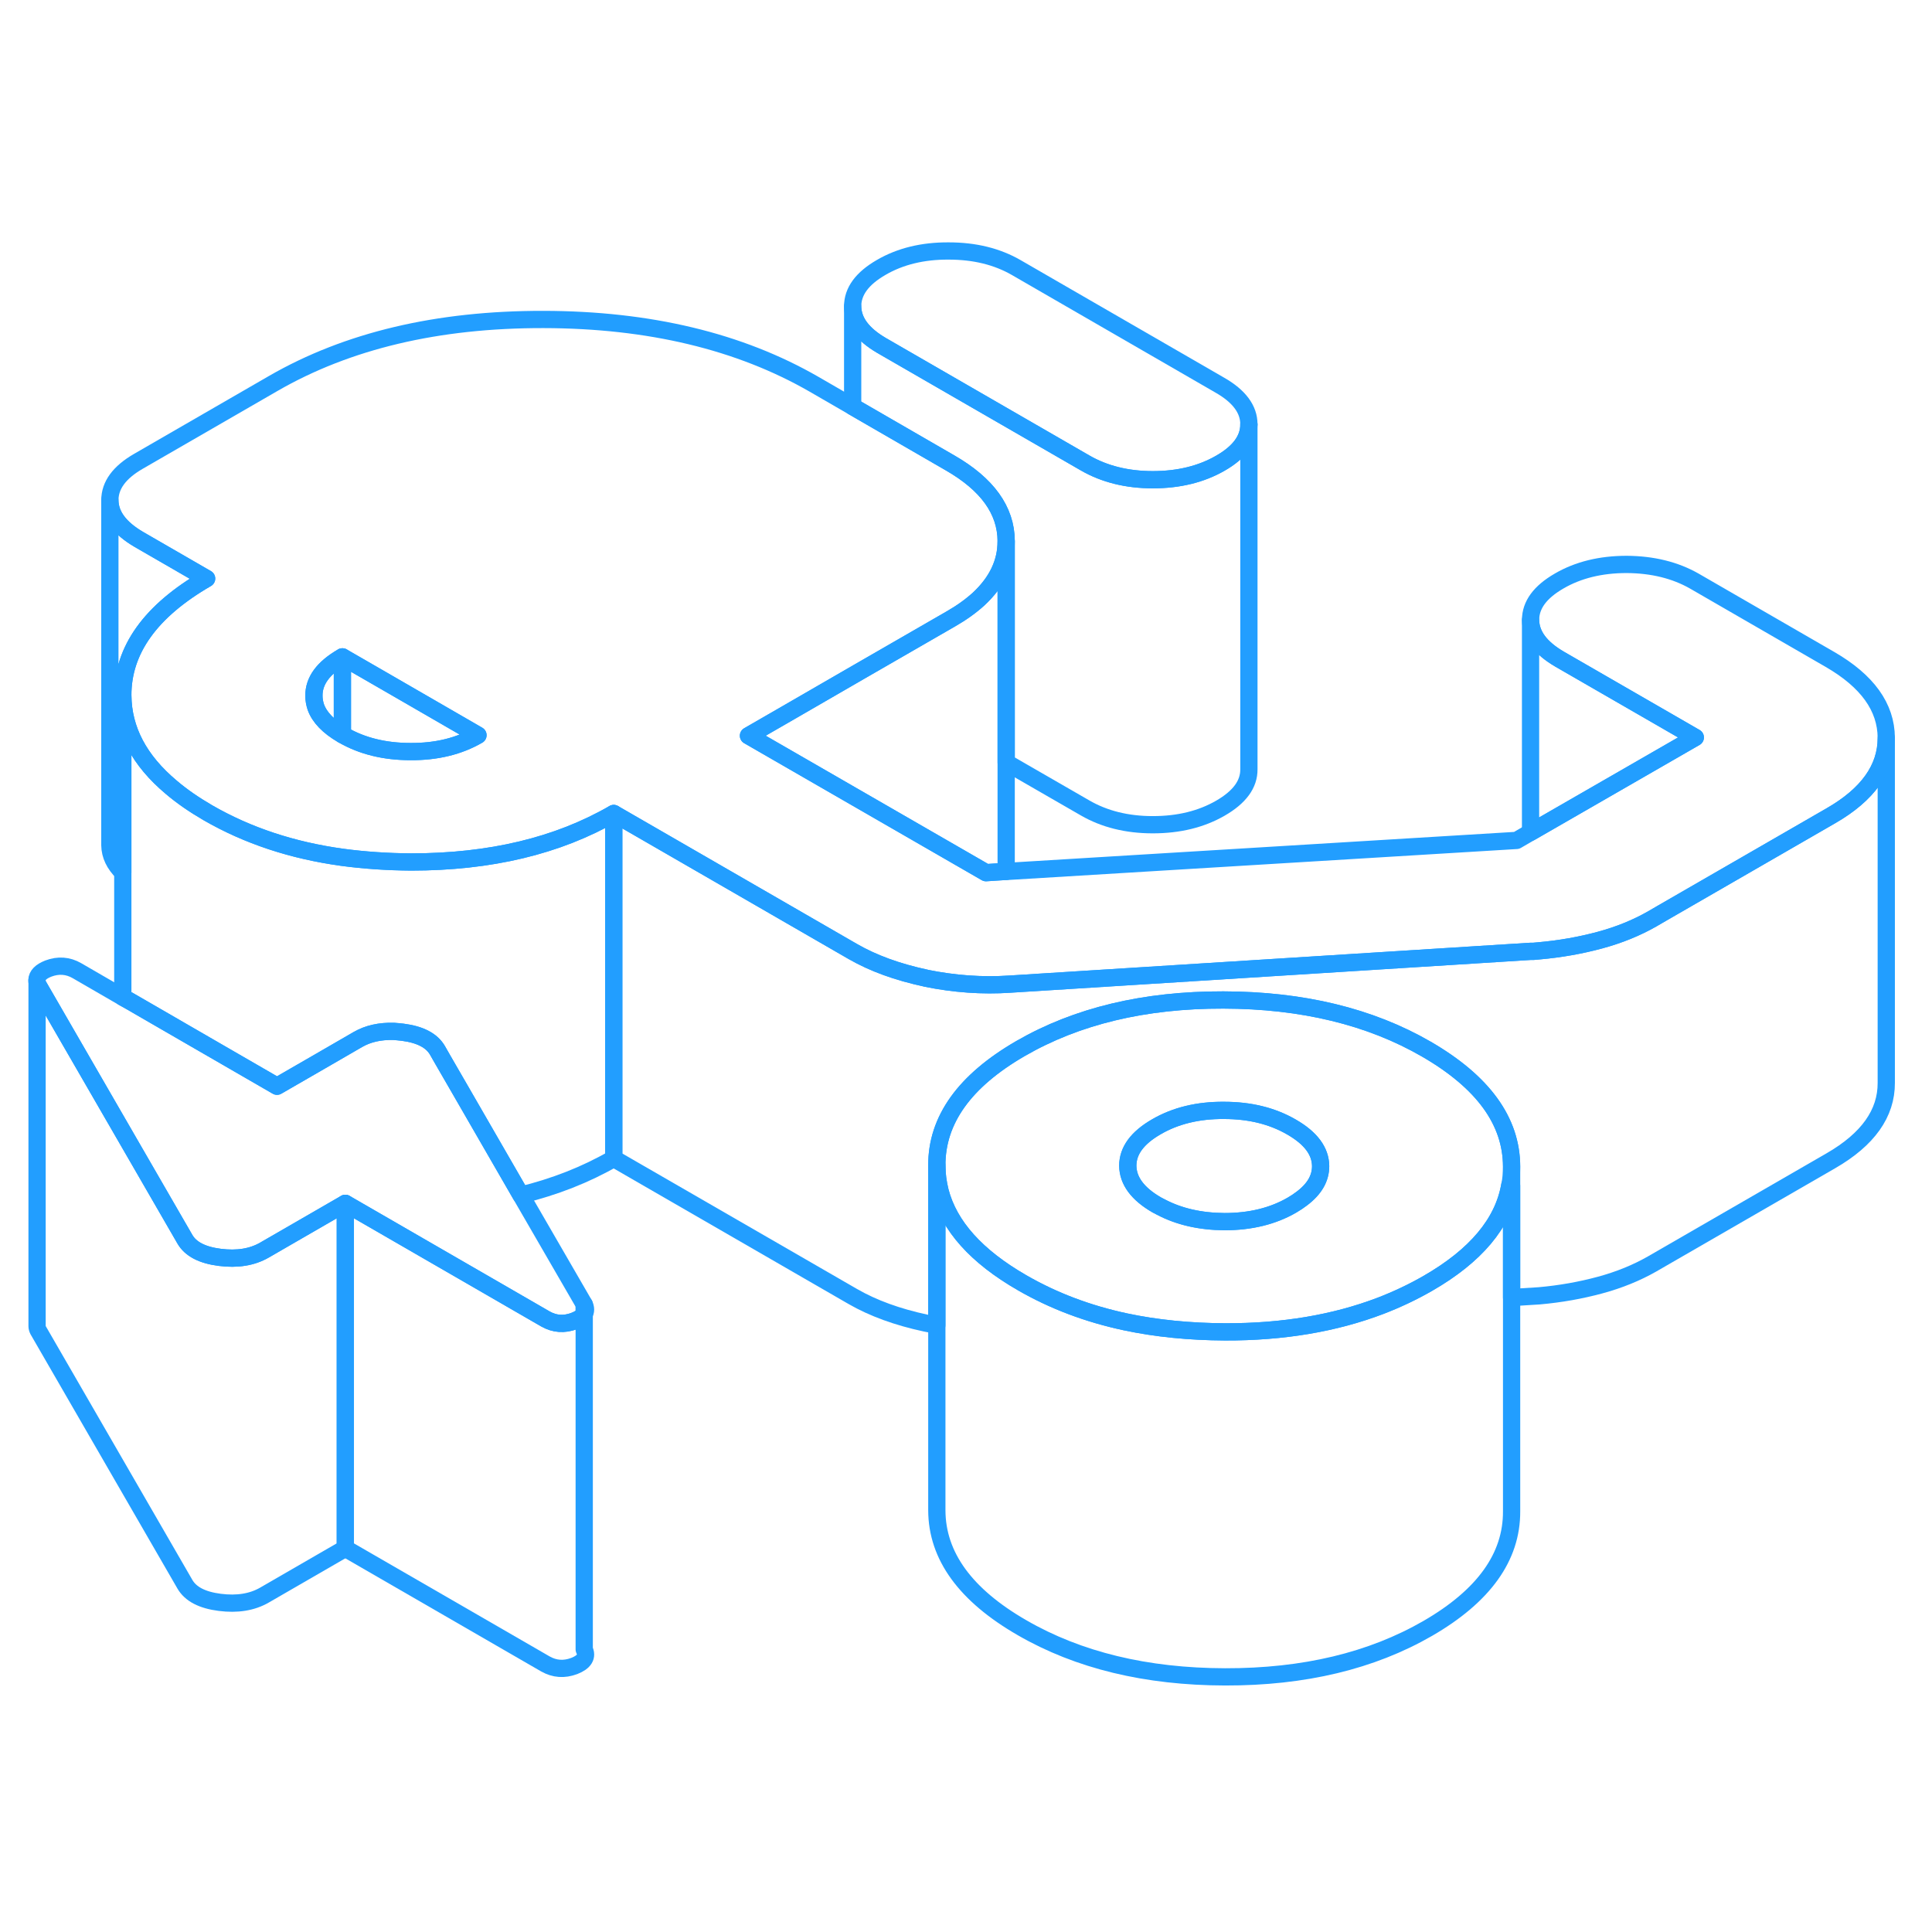 <svg width="48" height="48" viewBox="0 0 112 88" fill="none" xmlns="http://www.w3.org/2000/svg" stroke-width="1px" stroke-linecap="round" stroke-linejoin="round"><path d="M72.4 12.61V32.59C72.41 33.46 71.86 34.21 70.75 34.85C69.64 35.49 68.34 35.81 66.83 35.81C65.32 35.81 64.02 35.48 62.91 34.84L58.33 32.2V19.36C58.32 17.58 57.23 16.07 55.07 14.83L49.43 11.57V5.76C49.44 6.63 50 7.38 51.11 8.03L62.91 14.84C64.02 15.48 65.33 15.81 66.83 15.81C68.33 15.81 69.64 15.49 70.75 14.85C71.85 14.22 72.4 13.47 72.4 12.61Z" stroke="#229EFF" stroke-linejoin="round"/><path d="M27.71 30.62C26.61 31.26 25.3 31.58 23.8 31.57C22.3 31.57 20.99 31.25 19.87 30.6C19.86 30.6 19.86 30.59 19.85 30.59V26.08L22.45 27.58L27.71 30.62Z" stroke="#229EFF" stroke-linejoin="round"/><path d="M35.579 35.16V55.16C33.949 56.1 32.159 56.8 30.199 57.28L26.639 51.11L25.679 49.45L25.359 48.89C25.029 48.32 24.359 47.97 23.349 47.84C23.169 47.82 22.989 47.8 22.819 47.79C22.029 47.77 21.339 47.92 20.749 48.26L18.589 49.51L16.059 50.97L7.549 46.05L7.119 45.81V28.32C7.139 30.31 8.069 32.08 9.929 33.64C10.539 34.16 11.249 34.65 12.059 35.12C14.349 36.44 16.939 37.3 19.849 37.7C21.119 37.87 22.439 37.96 23.829 37.97C28.409 37.97 32.319 37.04 35.579 35.16Z" stroke="#229EFF" stroke-linejoin="round"/><path d="M109.349 30.79V50.77C109.359 52.54 108.289 54.05 106.139 55.29L95.779 61.27C94.869 61.79 93.859 62.2 92.749 62.5C91.639 62.8 90.469 63.01 89.229 63.12L87.629 63.22V55.62C87.619 52.98 85.969 50.72 82.689 48.82C79.419 46.93 75.489 45.98 70.919 45.97C66.339 45.96 62.429 46.9 59.169 48.78C55.919 50.66 54.299 52.92 54.309 55.56V64.82C54.089 64.79 53.879 64.74 53.659 64.7C52.029 64.35 50.619 63.84 49.439 63.16L35.579 55.16V35.16L49.439 43.16C50.619 43.84 52.029 44.35 53.659 44.7C53.669 44.7 53.679 44.7 53.689 44.71C55.319 45.04 56.939 45.16 58.559 45.05L88.729 43.15H88.899L89.229 43.12C90.469 43.01 91.639 42.8 92.749 42.5C93.859 42.2 94.869 41.79 95.779 41.27L96.329 40.95L106.139 35.29C108.279 34.06 109.349 32.55 109.349 30.79Z" stroke="#229EFF" stroke-linejoin="round"/><path d="M70.719 10.33L58.929 3.52C57.809 2.87 56.499 2.55 54.999 2.55C53.499 2.54 52.189 2.86 51.089 3.5C49.979 4.14 49.429 4.89 49.429 5.76C49.439 6.63 49.999 7.38 51.109 8.03L62.909 14.84C64.019 15.48 65.329 15.81 66.829 15.81C68.329 15.81 69.639 15.49 70.749 14.85C71.849 14.22 72.399 13.47 72.399 12.61V12.59C72.399 11.73 71.839 10.97 70.719 10.33ZM33.869 63.62V64.18C33.969 64.02 33.969 63.83 33.869 63.62Z" stroke="#229EFF" stroke-linejoin="round"/><path d="M106.089 26.23L98.229 21.69C97.109 21.05 95.799 20.73 94.299 20.72C92.799 20.72 91.489 21.04 90.389 21.68C89.279 22.32 88.729 23.07 88.729 23.94C88.739 24.81 89.299 25.56 90.409 26.21L98.279 30.75L88.729 36.25L87.919 36.72L58.329 38.52H58.239L57.159 38.59L43.389 30.65L45.539 29.41L49.829 26.93L55.119 23.88C55.749 23.52 56.289 23.13 56.739 22.72C57.799 21.73 58.329 20.62 58.329 19.38V19.36C58.319 17.58 57.229 16.07 55.069 14.83L49.429 11.57L47.199 10.28C42.879 7.79 37.639 6.53 31.499 6.52C25.359 6.51 20.139 7.75 15.839 10.23L8.029 14.74C6.919 15.38 6.369 16.13 6.369 17C6.379 17.87 6.939 18.62 8.049 19.27L11.979 21.54C8.729 23.42 7.109 25.68 7.119 28.32C7.139 30.31 8.069 32.08 9.929 33.64C10.539 34.16 11.249 34.65 12.059 35.12C14.349 36.44 16.939 37.3 19.849 37.7C21.119 37.87 22.439 37.96 23.829 37.97C28.409 37.97 32.319 37.04 35.579 35.16L49.439 43.16C50.619 43.84 52.029 44.35 53.659 44.7C53.669 44.7 53.679 44.7 53.689 44.71C55.319 45.04 56.939 45.16 58.559 45.05L88.729 43.15H88.899L89.229 43.12C90.469 43.01 91.639 42.8 92.749 42.5C93.859 42.2 94.869 41.79 95.779 41.27L96.329 40.95L106.139 35.29C108.279 34.06 109.349 32.55 109.349 30.79V30.77C109.339 28.99 108.249 27.48 106.089 26.23ZM23.799 31.57C22.299 31.57 20.989 31.25 19.869 30.6C19.859 30.6 19.859 30.59 19.849 30.59C19.039 30.12 18.519 29.58 18.309 28.99C18.239 28.78 18.199 28.56 18.199 28.34C18.189 27.47 18.739 26.72 19.849 26.08L22.449 27.58L27.709 30.62C26.609 31.26 25.299 31.58 23.799 31.57Z" stroke="#229EFF" stroke-linejoin="round"/><path d="M19.848 26.08V30.59C19.038 30.12 18.518 29.58 18.308 28.99C18.238 28.78 18.198 28.56 18.198 28.34C18.188 27.47 18.738 26.72 19.848 26.08Z" stroke="#229EFF" stroke-linejoin="round"/><path d="M33.869 63.62V64.18C33.769 64.34 33.579 64.47 33.289 64.58C32.699 64.8 32.149 64.76 31.619 64.46L20.019 57.76L15.329 60.47C14.619 60.88 13.749 61.02 12.739 60.89C11.719 60.76 11.049 60.41 10.719 59.84L2.209 45.11C2.159 45.01 2.139 44.91 2.139 44.82C2.149 44.54 2.369 44.32 2.799 44.15C3.379 43.93 3.939 43.97 4.459 44.27L7.119 45.81L7.549 46.05L16.059 50.97L18.589 49.51L20.749 48.26C21.339 47.92 22.029 47.77 22.819 47.79C22.989 47.8 23.169 47.82 23.349 47.84C24.359 47.97 25.029 48.32 25.359 48.89L25.679 49.45L26.639 51.11L30.199 57.28L33.869 63.62Z" stroke="#229EFF" stroke-linejoin="round"/><path d="M98.279 30.75L88.728 36.25V23.94C88.739 24.81 89.298 25.56 90.408 26.21L98.279 30.75Z" stroke="#229EFF" stroke-linejoin="round"/><path d="M72.398 12.61V12.59" stroke="#229EFF" stroke-linejoin="round"/><path d="M58.329 19.38V38.52H58.239L57.159 38.59L43.389 30.65L45.539 29.41L49.829 26.93L55.119 23.88C55.749 23.52 56.289 23.13 56.739 22.72C57.799 21.73 58.329 20.62 58.329 19.38Z" stroke="#229EFF" stroke-linejoin="round"/><path d="M11.979 21.54C8.729 23.42 7.109 25.68 7.119 28.32V38.58C6.629 38.1 6.379 37.58 6.369 37V17C6.379 17.87 6.939 18.62 8.049 19.27L11.979 21.54Z" stroke="#229EFF" stroke-linejoin="round"/><path d="M33.288 84.58C32.698 84.8 32.148 84.76 31.618 84.46L20.019 77.76V57.76L31.618 64.46C32.148 64.76 32.698 64.8 33.288 64.58C33.578 64.47 33.768 64.34 33.868 64.18V83.62C34.068 84.03 33.878 84.35 33.288 84.58Z" stroke="#229EFF" stroke-linejoin="round"/><path d="M20.019 57.76V77.76L15.329 80.47C14.619 80.88 13.749 81.02 12.739 80.89C11.719 80.76 11.049 80.41 10.719 79.84L2.209 65.11C2.169 65.03 2.149 64.95 2.149 64.88V44.82C2.139 44.91 2.159 45.01 2.209 45.11L10.719 59.84C11.049 60.41 11.719 60.76 12.739 60.89C13.749 61.02 14.619 60.88 15.329 60.47L20.019 57.76Z" stroke="#229EFF" stroke-linejoin="round"/><path d="M82.689 48.82C79.419 46.93 75.489 45.98 70.919 45.97C66.339 45.96 62.429 46.9 59.169 48.78C55.919 50.66 54.299 52.92 54.309 55.56C54.309 56.07 54.379 56.57 54.499 57.06C55.019 59.07 56.609 60.84 59.249 62.36C61.049 63.4 63.049 64.16 65.249 64.63C67.039 65.01 68.969 65.2 71.019 65.21C74.379 65.22 77.379 64.71 80.029 63.7C80.989 63.33 81.899 62.9 82.769 62.4C85.549 60.8 87.139 58.91 87.519 56.74C87.599 56.38 87.629 56.01 87.629 55.64V55.62C87.619 52.98 85.969 50.72 82.689 48.82ZM75.469 57.48C75.299 57.61 75.109 57.74 74.899 57.86C73.799 58.5 72.489 58.82 70.989 58.82C69.579 58.81 68.349 58.53 67.289 57.97C67.209 57.93 67.129 57.89 67.059 57.85C65.949 57.21 65.389 56.45 65.379 55.58C65.379 54.71 65.929 53.96 67.039 53.32C68.139 52.68 69.449 52.36 70.949 52.37C72.459 52.37 73.759 52.69 74.879 53.34C75.989 53.98 76.549 54.73 76.559 55.6C76.559 56.31 76.199 56.93 75.469 57.48Z" stroke="#229EFF" stroke-linejoin="round"/><path d="M87.629 56.74V75.62C87.639 78.26 86.019 80.52 82.769 82.4C79.509 84.28 75.599 85.22 71.019 85.21C66.449 85.2 62.519 84.25 59.249 82.36C55.969 80.47 54.319 78.2 54.309 75.56V55.56C54.309 56.07 54.379 56.57 54.499 57.06C55.019 59.07 56.609 60.84 59.249 62.36C61.049 63.4 63.049 64.16 65.249 64.63C67.039 65.01 68.969 65.2 71.019 65.21C74.379 65.22 77.379 64.71 80.029 63.7C80.989 63.33 81.899 62.9 82.769 62.4C85.549 60.8 87.139 58.91 87.519 56.74H87.629Z" stroke="#229EFF" stroke-linejoin="round"/><path d="M76.559 55.6C76.559 56.31 76.199 56.93 75.469 57.48C75.299 57.61 75.109 57.74 74.899 57.86C73.799 58.5 72.489 58.82 70.989 58.82C69.579 58.81 68.349 58.53 67.289 57.97C67.209 57.93 67.129 57.89 67.059 57.85C65.949 57.21 65.389 56.45 65.379 55.58C65.379 54.71 65.929 53.96 67.039 53.32C68.139 52.68 69.449 52.36 70.949 52.37C72.459 52.37 73.759 52.69 74.879 53.34C75.989 53.98 76.549 54.73 76.559 55.6Z" stroke="#229EFF" stroke-linejoin="round"/></svg>